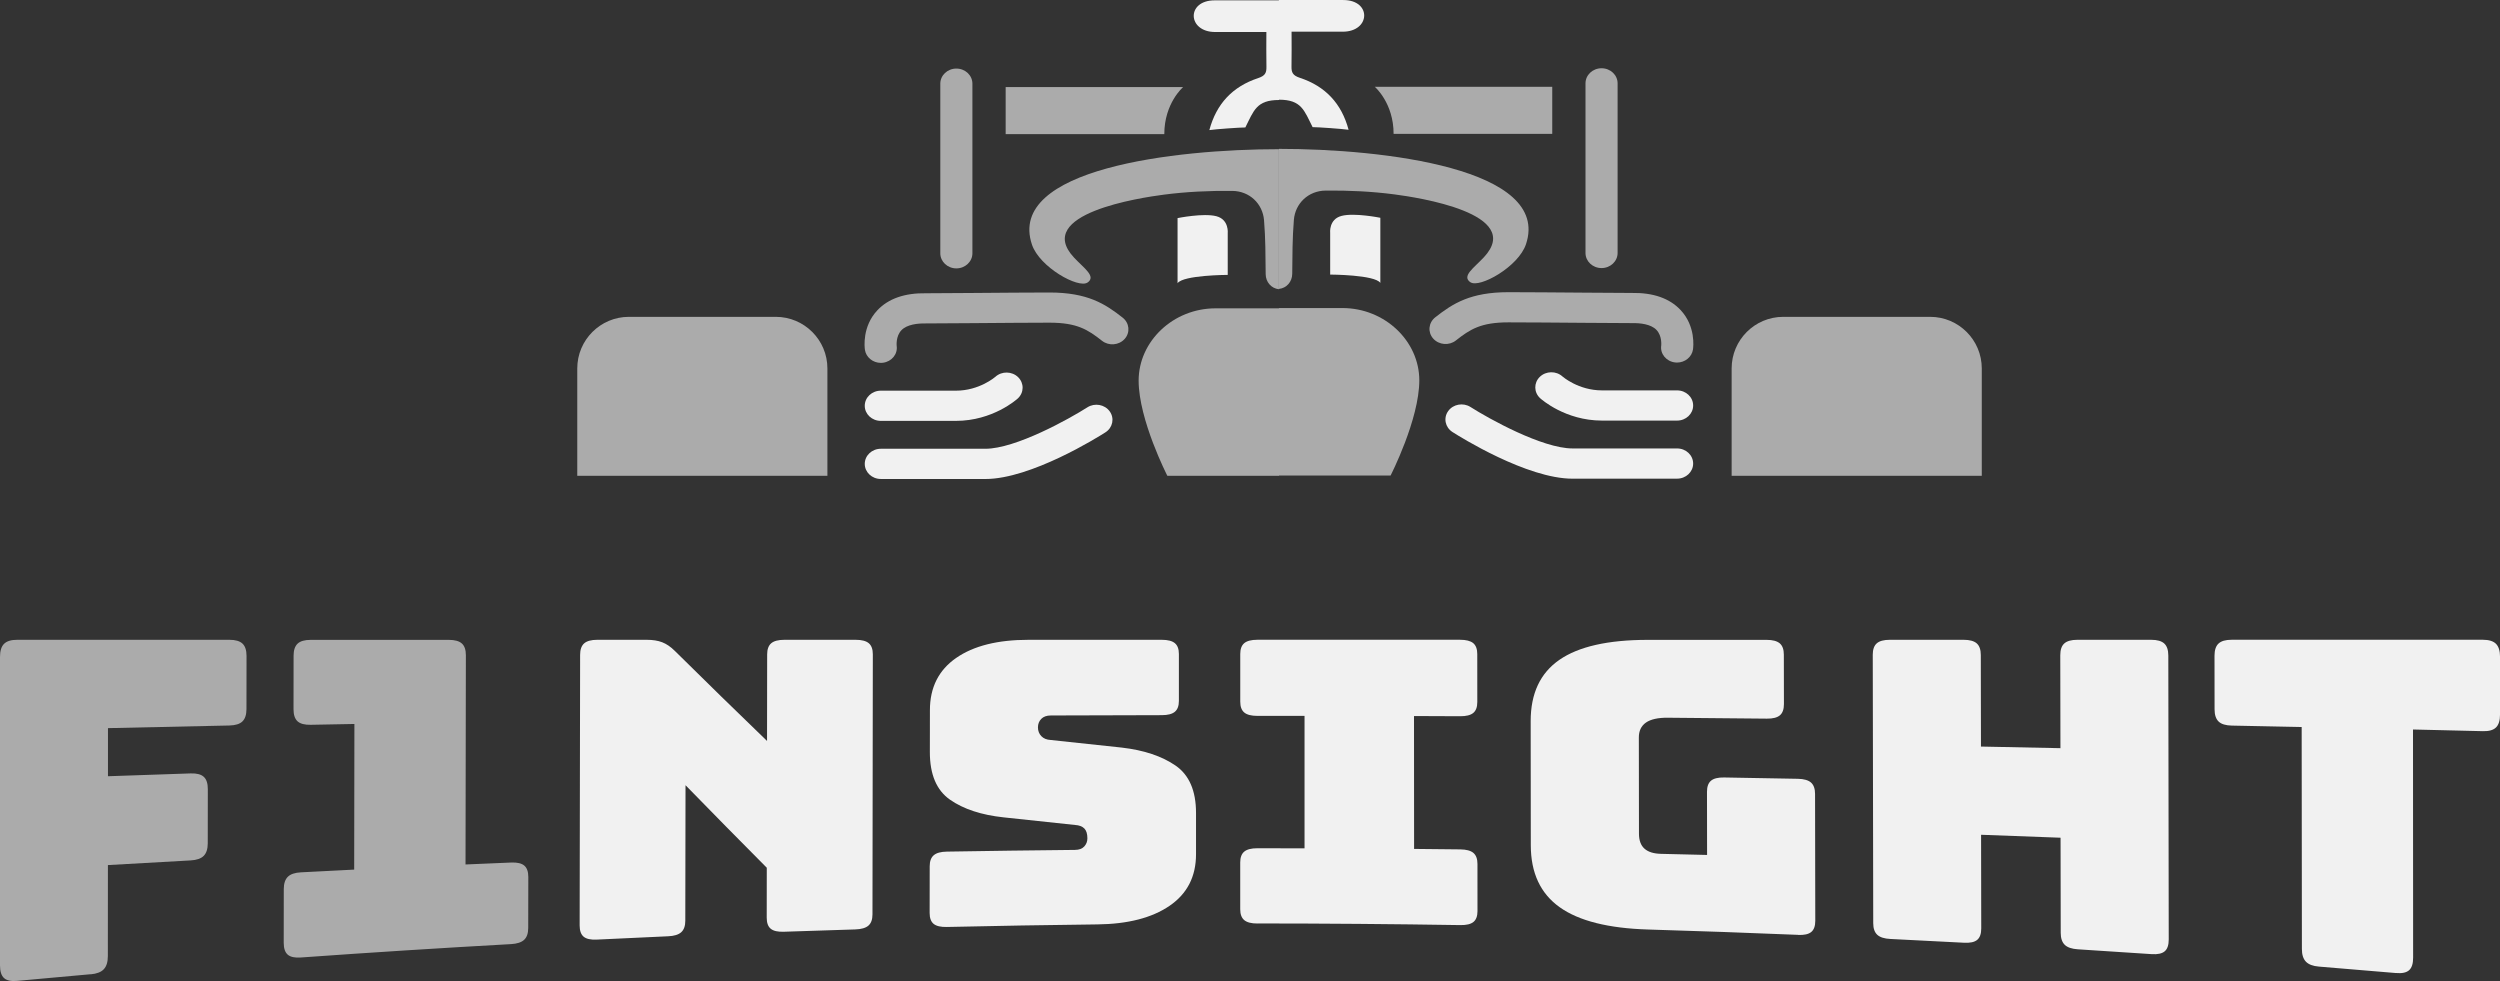 <svg id="a" xmlns="http://www.w3.org/2000/svg" viewBox="0 0 787.94 309.2"><rect x="0" y="0" width="787.94" height="309.2" fill="#333333" stroke="none"/><path d="M562.04,99.86h46.3c8.98,0,16.27,7.29,16.27,16.27v33.83h-78.84v-33.83c0-8.98,7.29-16.27,16.27-16.27Z" fill="#ababab" stroke-width="0"/><path d="M198.21,99.86h46.3c8.98,0,16.27,7.29,16.27,16.27v33.83h-78.84v-33.83c0-8.98,7.29-16.27,16.27-16.27Z" fill="#ababab" stroke-width="0"/><path d="M301.37,21.96h.1c2.36,0,4.27,1.91,4.27,4.27v54.94h-8.65V26.24c0-2.36,1.91-4.27,4.27-4.27Z" fill="#f1f1f1" stroke-width="0"/><path d="M403.1,97.18h-19.99c-13.39,0-24.24,10.43-24.24,22.78s9.05,30,9.05,30h35.19v-52.78Z" fill="#ababab" stroke-width="0"/><path d="M366.96,42.28h-50v-14.83h55.93s-5.93,5.05-5.93,14.83Z" fill="#ababab" stroke-width="0"/><path d="M310.55,150.96h-32.94c-2.8,0-5.06-2.13-5.06-4.76s2.27-4.76,5.06-4.76h32.94c9.57,0,26.47-9.43,32.17-13.06,2.31-1.47,5.46-.91,7.03,1.27,1.57,2.17.97,5.13-1.34,6.61-2.36,1.51-23.47,14.71-37.86,14.71Z" fill="#f1f1f1" stroke-width="0"/><path d="M301.28,132.65h-23.67c-2.8,0-5.06-2.13-5.06-4.76s2.27-4.76,5.06-4.76h23.67c7.43,0,12.39-4.33,12.44-4.37,2.01-1.83,5.21-1.78,7.16.11,1.94,1.89,1.89,4.9-.11,6.73-.32.29-7.88,7.05-19.48,7.05Z" fill="#f1f1f1" stroke-width="0"/><path d="M277.62,114.37c-2.49,0-4.67-1.75-5.02-4.13-.11-.73-.91-7.31,3.93-12.45,3.45-3.66,8.59-5.48,15.38-5.36,1.16.02,7.68-.04,14.58-.09,8.75-.07,18.66-.15,24.27-.15,12.02,0,17.57,3.59,23.08,7.93,2.14,1.69,2.43,4.69.63,6.7-1.79,2.01-4.99,2.28-7.13.6-4.52-3.56-7.9-5.72-16.59-5.72-5.57,0-15.46.08-24.19.15-8.39.07-13.6.11-14.83.09-2.48-.04-5.84.3-7.6,2.12-1.85,1.92-1.52,4.91-1.52,4.94.38,2.6-1.56,4.98-4.32,5.33-.23.03-.46.05-.69.05Z" fill="#ababab" stroke-width="0"/><path d="M301.42,84.59c-2.79,0-5.06-2.13-5.06-4.76V26.37c0-2.63,2.27-4.76,5.06-4.76s5.06,2.13,5.06,4.76v53.46c0,2.63-2.27,4.76-5.06,4.76Z" fill="#ababab" stroke-width="0"/><path d="M342.74,89.05c-2.82,1.96-15.1-4.82-17.5-11.97-8.01-23.89,44.99-30.06,77.85-30.06v44.14c-2.45-.25-4.16-2.3-4.18-4.76-.05-5.68-.05-11.37-.52-17.02-.43-5.15-4.53-9.16-10-9.21-7.24-.08-14.55.26-21.71,1.2-7.22.95-41.1,5.98-28.17,19.82,3.22,3.44,7.06,5.92,4.24,7.88Z" fill="#ababab" stroke-width="0"/><path d="M403.1,31.52c-7.1,0-7.93,3.35-10.6,8.65-1.78,0-9.23.53-11.34.83,2.22-8.28,7.3-13.72,15.4-16.39,2.19-.72,2.63-1.69,2.59-3.53-.08-3.54-.02-7.07-.02-10.99-5.59,0-12.57,0-16.12,0-8.8,0-9.2-9.98-.17-9.98,4.14,0,13.52,0,20.28,0v31.42Z" fill="#f1f1f1" stroke-width="0"/><path d="M386.95,86.64s-14.06.04-15.81,2.62v-20.52s8.18-1.66,12.24-.59c4.05,1.06,3.57,5.37,3.57,5.37v13.13Z" fill="#f1f1f1" stroke-width="0"/><path d="M500.45,21.87h8.65v54.94c0,2.36-1.91,4.27-4.27,4.27h-.1c-2.36,0-4.27-1.91-4.27-4.27V21.87h0Z" transform="translate(1009.54 102.95) rotate(180)" fill="#f1f1f1" stroke-width="0"/><path d="M403.1,97.09h19.99c13.39,0,24.24,10.43,24.24,22.78,0,12.35-9.05,30-9.05,30h-35.19v-52.78Z" fill="#ababab" stroke-width="0"/><path d="M439.23,42.19c3.2,0,50,0,50,0v-14.83s-55.93,0-55.93,0c0,0,5.93,5.05,5.93,14.83Z" fill="#ababab" stroke-width="0"/><path d="M495.64,150.86h32.94c2.8,0,5.06-2.13,5.06-4.76s-2.27-4.76-5.06-4.76h-32.94c-9.57,0-26.47-9.43-32.17-13.06-2.31-1.47-5.46-.91-7.03,1.27-1.57,2.17-.97,5.13,1.34,6.61,2.36,1.51,23.47,14.71,37.86,14.71Z" fill="#f1f1f1" stroke-width="0"/><path d="M504.91,132.56h23.67c2.8,0,5.06-2.13,5.06-4.76s-2.27-4.76-5.06-4.76h-23.67c-7.43,0-12.39-4.33-12.44-4.37-2.01-1.83-5.21-1.78-7.16.11-1.94,1.89-1.89,4.9.11,6.73.32.29,7.88,7.05,19.48,7.05Z" fill="#f1f1f1" stroke-width="0"/><path d="M528.57,114.27c2.49,0,4.67-1.75,5.02-4.13.11-.73.91-7.31-3.93-12.45-3.45-3.66-8.59-5.48-15.38-5.36-1.16.02-7.68-.04-14.58-.09-8.75-.07-18.66-.15-24.27-.15-12.02,0-17.57,3.59-23.08,7.93-2.14,1.69-2.43,4.69-.63,6.7,1.79,2.01,4.99,2.28,7.13.6,4.52-3.56,7.9-5.72,16.59-5.72,5.57,0,15.46.08,24.19.15,8.39.07,13.6.11,14.83.09,2.48-.04,5.84.3,7.6,2.12,1.85,1.92,1.52,4.91,1.52,4.94-.38,2.6,1.56,4.98,4.32,5.33.23.03.46.05.69.05Z" fill="#ababab" stroke-width="0"/><line x1="504.77" y1="26.27" x2="504.77" y2="79.74" fill="#ababab" stroke-width="0"/><path d="M504.77,84.49c-2.8,0-5.06-2.13-5.06-4.76V26.27c0-2.63,2.27-4.76,5.06-4.76s5.06,2.13,5.06,4.76v53.46c0,2.63-2.27,4.76-5.06,4.76Z" fill="#ababab" stroke-width="0"/><path d="M463.45,88.95c2.82,1.96,15.1-4.82,17.5-11.97,8.01-23.89-44.99-30.06-77.85-30.06,0,12.68,0,30.22,0,44.14,2.45-.25,4.16-2.3,4.18-4.76.05-5.68.05-11.37.52-17.02.43-5.15,4.53-9.16,10-9.21,7.24-.08,14.55.26,21.71,1.2,7.22.95,41.1,5.98,28.17,19.82-3.22,3.44-7.06,5.92-4.24,7.88Z" fill="#ababab" stroke-width="0"/><path d="M403.1,31.42c7.1,0,7.93,3.35,10.6,8.65,1.78,0,9.23.53,11.34.83-2.22-8.28-7.3-13.72-15.4-16.39-2.19-.72-2.63-1.69-2.59-3.53.08-3.54.02-7.07.02-10.99,5.59,0,12.57,0,16.12,0,8.8,0,9.2-9.98.17-9.98-4.14,0-13.52,0-20.28,0,0,8.94,0,20.45,0,31.42Z" fill="#f1f1f1" stroke-width="0"/><path d="M419.24,86.54s14.06.04,15.81,2.62c0-5.64,0-20.52,0-20.52,0,0-8.18-1.66-12.24-.59s-3.57,5.37-3.57,5.37v13.13Z" fill="#f1f1f1" stroke-width="0"/><path d="M28.59,307.05c-7.74.68-15.47,1.38-23.2,2.1-1.9.18-3.27-.12-4.12-.89-.85-.77-1.27-2.11-1.27-4.01v-97.2c0-1.9.42-3.28,1.28-4.13.85-.85,2.22-1.27,4.13-1.27,22.3,0,44.6,0,66.9,0,1.9,0,3.27.4,4.12,1.2.85.8,1.27,2.09,1.27,3.87,0,5.59-.01,11.17-.02,16.76,0,1.78-.43,3.08-1.28,3.9-.85.82-2.23,1.24-4.13,1.28-12.75.26-25.49.54-38.24.83,0,5.05,0,10.1,0,15.16,8.69-.31,17.39-.6,26.08-.89,1.9-.06,3.27.3,4.12,1.08.85.78,1.27,2.07,1.27,3.87,0,5.69-.01,11.37-.02,17.06,0,1.8-.43,3.13-1.28,3.98-.85.85-2.23,1.33-4.12,1.43-8.69.47-17.38.96-26.07,1.47,0,9.57-.01,19.14-.02,28.71,0,1.85-.43,3.22-1.28,4.12-.85.9-2.22,1.43-4.12,1.6Z" fill="#ababab" stroke-width="0"/><path d="M161.08,297.56c-22.1,1.23-44.19,2.64-66.27,4.22-1.9.14-3.27-.16-4.12-.89-.85-.73-1.27-1.98-1.27-3.75,0-5.63.02-11.26.02-16.89,0-1.77.43-3.07,1.28-3.91.85-.84,2.22-1.3,4.12-1.4,5.6-.29,11.19-.58,16.79-.86.02-15.3.05-30.6.07-45.9-4.6.08-9.2.17-13.8.26-1.9.04-3.28-.33-4.12-1.1-.85-.77-1.27-2.04-1.27-3.81,0-5.62.02-11.24.02-16.85,0-1.76.43-3.04,1.28-3.83.85-.79,2.23-1.18,4.13-1.18,14.5,0,29,0,43.5,0,1.9,0,3.27.38,4.12,1.14.85.76,1.27,1.99,1.27,3.69-.04,21.99-.08,43.98-.11,65.96,4.8-.21,9.6-.41,14.4-.61,1.9-.08,3.27.25,4.12.96.85.72,1.27,1.92,1.27,3.6,0,5.36-.02,10.71-.03,16.07,0,1.68-.43,2.92-1.28,3.72-.85.8-2.23,1.25-4.13,1.36Z" fill="#ababab" stroke-width="0"/><path d="M210.59,295.09c-7.5.33-15.01.68-22.51,1.05-1.9.09-3.28-.21-4.12-.91-.85-.7-1.27-1.89-1.27-3.56.05-28.43.1-56.85.15-85.28,0-1.67.43-2.87,1.28-3.62.85-.74,2.23-1.12,4.13-1.12,5.2,0,10.4,0,15.6,0,1.9,0,3.52.26,4.87.78,1.35.52,2.67,1.43,3.97,2.72,9.68,9.58,19.37,19.03,29.06,28.38.01-9.09.03-18.18.04-27.27,0-1.62.43-2.8,1.28-3.52.85-.72,2.23-1.09,4.13-1.09,7.5,0,15,0,22.5,0,1.9,0,3.27.36,4.12,1.08.85.72,1.27,1.88,1.27,3.48-.04,27.33-.07,54.67-.11,82,0,1.6-.43,2.78-1.28,3.52-.85.74-2.23,1.14-4.13,1.2-7.51.22-15.01.47-22.52.73-1.9.07-3.28-.24-4.13-.94-.85-.69-1.27-1.85-1.27-3.48,0-5.25.02-10.5.02-15.75-8.54-8.59-17.08-17.25-25.61-26.01-.02,14.24-.05,28.48-.07,42.72,0,1.64-.43,2.84-1.28,3.61-.85.77-2.23,1.2-4.13,1.28Z" fill="#f1f1f1" stroke-width="0"/><path d="M345.85,291.35c-15.82.18-31.63.45-47.45.81-1.9.04-3.28-.28-4.13-.97-.85-.69-1.27-1.84-1.27-3.43,0-4.91.01-9.82.02-14.73,0-1.59.43-2.76,1.28-3.48.85-.73,2.23-1.11,4.13-1.14,13.46-.23,26.92-.41,40.38-.54,1.3-.01,2.28-.37,2.93-1.09.65-.71.98-1.57.98-2.56,0-1.41-.32-2.45-.97-3.11-.65-.66-1.63-1.02-2.93-1.1-7.5-.81-15.01-1.61-22.51-2.4-7-.75-12.63-2.6-16.88-5.56-4.25-2.96-6.37-7.97-6.36-15.02,0-4.41.01-8.81.02-13.22,0-7.13,2.76-12.62,8.27-16.44,5.5-3.82,13.1-5.72,22.81-5.72,14,0,28,0,42,0,1.9,0,3.27.35,4.12,1.06.85.7,1.27,1.84,1.27,3.42,0,4.93,0,9.86,0,14.79,0,1.58-.43,2.72-1.28,3.42-.85.71-2.23,1.06-4.13,1.06-11.65.02-23.31.05-34.96.1-1.3,0-2.3.36-3,1.07-.7.71-1.05,1.61-1.05,2.69,0,1.08.35,2,1.05,2.74.7.75,1.7,1.16,3,1.23,7.45.79,14.9,1.59,22.36,2.39,7,.81,12.65,2.7,16.96,5.67,4.3,2.97,6.45,7.94,6.45,14.9,0,4.35,0,8.7,0,13.05,0,7.04-2.78,12.45-8.34,16.25-5.56,3.8-13.14,5.75-22.75,5.86Z" fill="#f1f1f1" stroke-width="0"/><path d="M396.3,291.07c-1.9,0-3.28-.35-4.13-1.06-.85-.7-1.28-1.84-1.28-3.41,0-4.93,0-9.85,0-14.78,0-1.57.42-2.71,1.28-3.42.85-.7,2.23-1.06,4.13-1.05,4.95,0,9.91.01,14.86.03,0-13.92,0-27.83,0-41.75-4.95,0-9.9,0-14.86,0-1.9,0-3.28-.35-4.13-1.06-.85-.7-1.27-1.84-1.27-3.42,0-5.01,0-10.02,0-15.03,0-1.57.42-2.71,1.27-3.42.85-.7,2.22-1.06,4.12-1.06,21.3,0,42.6,0,63.9,0,1.9,0,3.27.36,4.13,1.06.85.71,1.28,1.86,1.28,3.44,0,5.04,0,10.09.01,15.13,0,1.59-.42,2.73-1.27,3.43-.85.71-2.23,1.05-4.13,1.04-4.85-.02-9.7-.04-14.55-.06l.03,41.88c4.85.04,9.71.09,14.56.15,1.9.02,3.28.39,4.13,1.11.85.72,1.28,1.87,1.28,3.46,0,4.96,0,9.92.01,14.88,0,1.58-.42,2.72-1.27,3.42-.85.69-2.23,1.02-4.13.99-21.32-.34-42.65-.51-63.97-.52Z" fill="#f1f1f1" stroke-width="0"/><path d="M566.7,294.64c-15.76-.65-31.52-1.21-47.28-1.68-12.51-.38-21.8-2.71-27.85-7.03-6.06-4.32-9.09-10.81-9.1-19.51-.01-13.05-.03-26.1-.04-39.15,0-8.7,3.01-15.13,9.06-19.31,6.04-4.18,15.32-6.29,27.82-6.29,12.5,0,25,0,37.5,0,1.9,0,3.27.37,4.13,1.1.85.73,1.28,1.91,1.28,3.55,0,5.2.02,10.4.03,15.6,0,1.63-.42,2.81-1.27,3.53-.85.72-2.22,1.07-4.12,1.05-10.4-.11-20.8-.21-31.2-.29-3.1-.03-5.4.49-6.9,1.53-1.5,1.05-2.25,2.62-2.24,4.73.01,10.09.03,20.19.04,30.28,0,2.11.58,3.69,1.73,4.72,1.15,1.04,2.88,1.58,5.18,1.64,4.85.11,9.71.23,14.56.35-.01-6.64-.02-13.27-.03-19.91,0-1.62.42-2.78,1.27-3.49.85-.71,2.22-1.05,4.12-1.02,7.75.13,15.5.27,23.26.42,1.9.04,3.28.43,4.13,1.18.85.75,1.28,1.95,1.28,3.59.02,13.33.05,26.67.07,40,0,1.64-.42,2.81-1.27,3.51-.85.7-2.23,1.01-4.13.93Z" fill="#f1f1f1" stroke-width="0"/><path d="M619.06,297.13c-7.75-.42-15.5-.81-23.25-1.19-1.9-.09-3.28-.53-4.13-1.31-.85-.78-1.28-2-1.28-3.65-.05-28.21-.1-56.42-.15-84.63,0-1.65.42-2.85,1.27-3.59.85-.74,2.22-1.11,4.12-1.11,7.75,0,15.5,0,23.25,0,1.9,0,3.28.38,4.13,1.13.85.75,1.28,1.98,1.28,3.66.02,9.62.03,19.24.05,28.86,8.35.16,16.7.33,25.05.51-.02-9.77-.03-19.54-.05-29.3,0-1.71.42-2.95,1.27-3.71.85-.76,2.22-1.15,4.12-1.15,7.75,0,15.5,0,23.25,0,1.9,0,3.28.39,4.13,1.17.85.78,1.28,2.05,1.28,3.8.04,29.83.09,59.67.13,89.5,0,1.75-.42,2.99-1.27,3.71-.85.72-2.22,1.02-4.12.89-7.75-.53-15.49-1.03-23.24-1.52-1.9-.12-3.28-.59-4.13-1.4-.85-.82-1.28-2.08-1.28-3.79-.02-9.99-.03-19.99-.05-29.98-8.35-.33-16.7-.64-25.05-.93.02,9.84.03,19.69.05,29.53,0,1.69-.42,2.88-1.27,3.59-.85.71-2.22,1.01-4.12.91Z" fill="#f1f1f1" stroke-width="0"/><path d="M755.16,306.68c-8.09-.7-16.17-1.38-24.26-2.03-1.9-.15-3.27-.67-4.12-1.54-.85-.87-1.28-2.21-1.28-4.02-.02-23.32-.05-46.63-.07-69.95-7.35-.16-14.7-.31-22.04-.45-1.9-.04-3.28-.46-4.13-1.27-.85-.81-1.28-2.09-1.28-3.86,0-5.63-.02-11.26-.02-16.89,0-1.77.42-3.05,1.27-3.84.85-.79,2.22-1.19,4.12-1.19,26.4,0,52.8,0,79.2,0,1.9,0,3.27.43,4.12,1.27.85.85,1.28,2.23,1.28,4.13v18.15c0,1.9-.43,3.27-1.27,4.09-.85.83-2.23,1.22-4.12,1.17-7.35-.18-14.69-.36-22.04-.53.01,23.98.02,47.96.04,71.95,0,1.86-.42,3.16-1.27,3.92-.85.76-2.22,1.05-4.12.88Z" fill="#f1f1f1" stroke-width="0"/></svg>